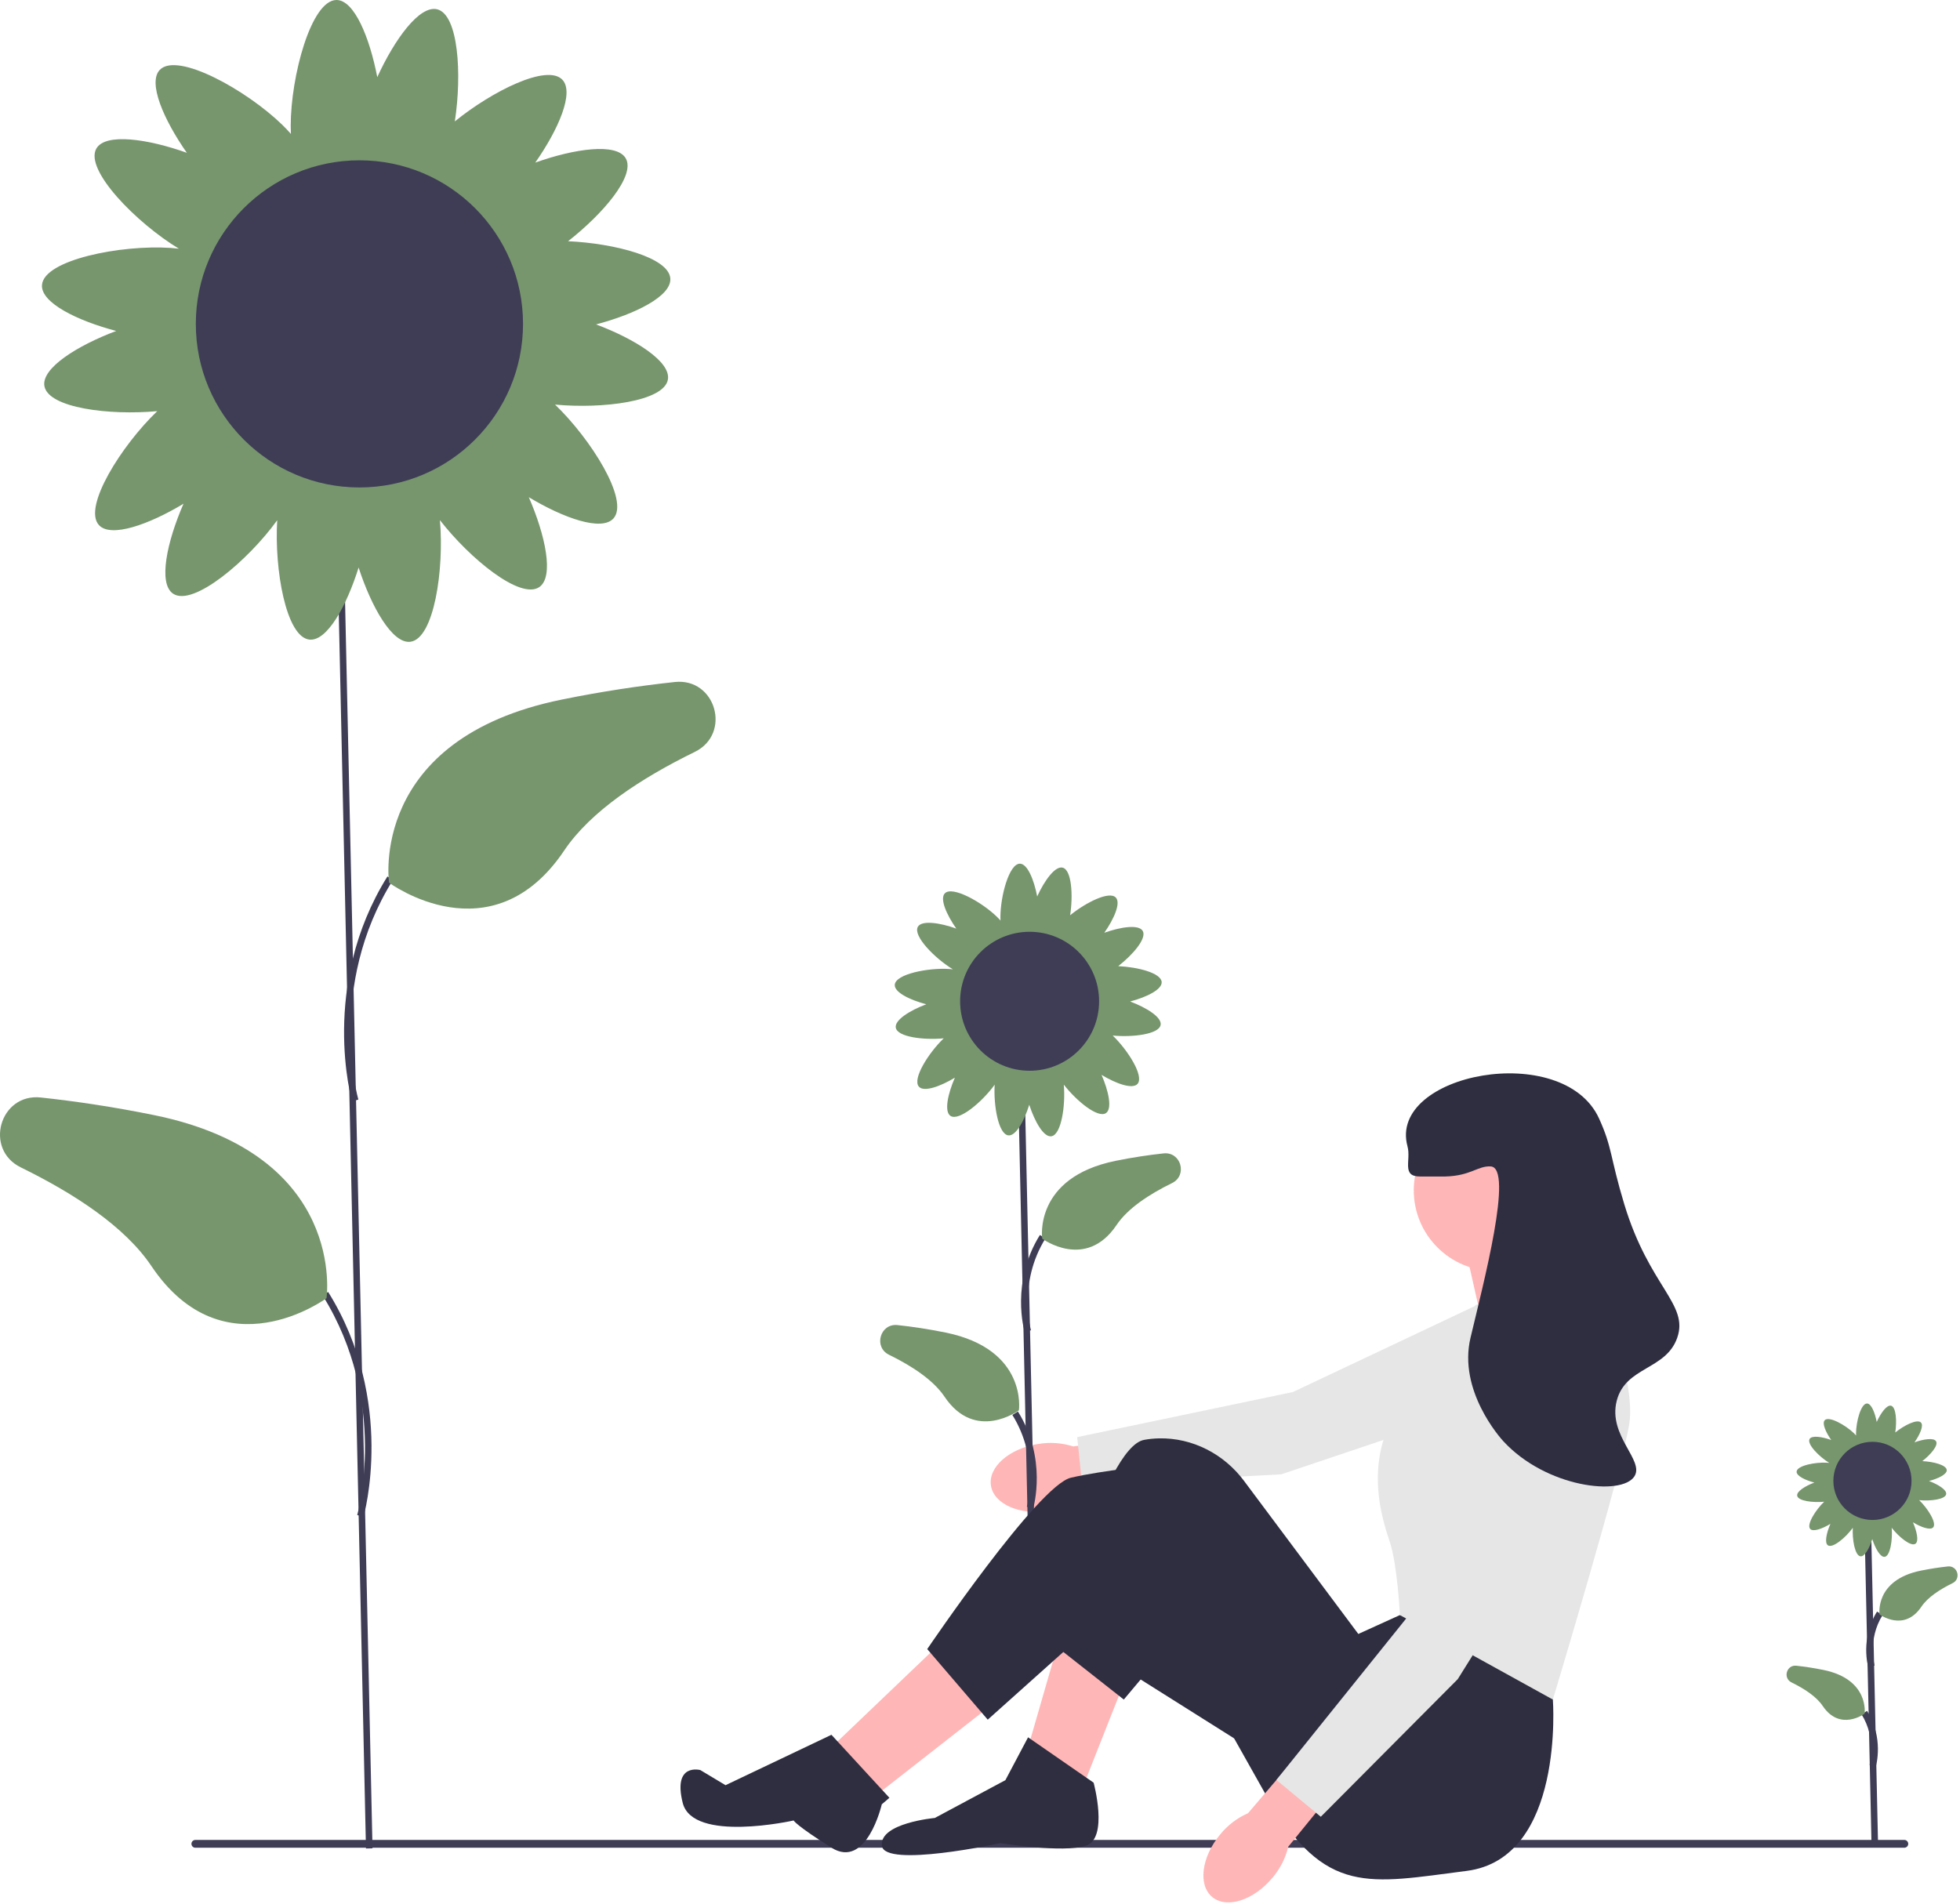 <svg width="599" height="582" viewBox="0 0 599 582" fill="none" xmlns="http://www.w3.org/2000/svg">
<g clip-path="url(#clip0_4_662)">
<path d="M317.376 441.361C308.479 442.725 301.971 448.421 302.84 454.082C303.709 459.744 311.624 463.227 320.524 461.862C324.087 461.365 327.478 460.023 330.416 457.946L368.038 451.693L365.527 436.821L327.99 442.133C324.564 441.032 320.925 440.767 317.376 441.361Z" fill="#FFB6B6"/>
<path d="M479.501 395.005L464.912 425.961L391.575 450.649L330.72 453.896L329.196 439.279L395.149 425.489L462.825 393.508L479.501 395.005Z" fill="#E6E6E6"/>
<path d="M313.111 330.244L311.111 330.288L314.934 504.022L316.934 503.978L313.111 330.244Z" fill="#3F3D56"/>
<path d="M313.154 407.168C312.973 406.552 308.827 391.899 317.805 377.497L319.502 378.556C311.012 392.174 315.032 406.463 315.073 406.606L313.154 407.168Z" fill="#3F3D56"/>
<path d="M318.507 378.609C318.507 378.609 315.777 359.954 340.921 354.834C346.159 353.768 351.084 353.039 355.598 352.553C360.926 351.98 363.005 359.274 358.191 361.63C351.22 365.042 344.662 369.341 341.244 374.431C331.817 388.472 318.507 378.609 318.507 378.609Z" fill="#77966D"/>
<path d="M315.74 461.115L313.821 460.554C313.862 460.41 317.882 446.121 309.392 432.503L311.089 431.444C320.067 445.847 315.921 460.499 315.74 461.115Z" fill="#3F3D56"/>
<path d="M311.388 431.088C311.388 431.088 314.117 412.433 288.973 407.313C283.735 406.247 278.811 405.518 274.297 405.032C268.968 404.459 266.889 411.753 271.703 414.109C278.674 417.521 285.232 421.82 288.65 426.91C298.077 440.951 311.388 431.088 311.388 431.088Z" fill="#77966D"/>
<path d="M345.383 306.121C350.444 304.787 355.177 302.462 355.02 300.162C354.834 297.429 347.807 295.598 341.745 295.32C346.318 291.743 350.519 286.798 349.234 284.562C348.053 282.506 342.558 283.302 337.489 285.113C340.489 280.824 342.598 275.991 340.992 274.337C338.991 272.277 331.89 275.833 327.043 279.763C327.987 273.64 327.51 265.91 324.763 265.211C322.465 264.626 319.209 269.122 316.976 274.02C315.989 268.88 313.992 264 311.686 264C308.402 264 305.739 273.902 305.739 280.354C305.739 280.719 305.749 281.062 305.766 281.39C305.436 281.008 305.058 280.608 304.627 280.19C299.999 275.695 291.04 270.707 288.752 273.063C287.146 274.717 289.255 279.55 292.255 283.839C287.186 282.028 281.691 281.231 280.51 283.287C278.923 286.05 285.707 292.946 291.221 296.29C290.889 296.25 290.541 296.217 290.17 296.191C283.734 295.752 273.673 297.734 273.45 301.011C273.293 303.311 278.025 305.637 283.086 306.971C278.048 308.865 273.34 311.808 273.767 314.14C274.286 316.971 282.196 317.962 288.415 317.382C283.769 321.84 278.731 329.826 280.833 332.166C282.374 333.881 287.339 332.106 291.823 329.405C289.671 334.339 288.502 339.767 290.473 341.085C293.078 342.827 300.221 336.764 303.987 331.546C303.603 337.929 305.13 346.698 308.161 347.044C310.451 347.306 312.99 342.684 314.553 337.689C316.216 342.809 318.941 347.646 321.291 347.325C324.346 346.908 325.677 337.92 325.108 331.532C328.992 336.535 335.53 341.885 337.996 340.236C339.967 338.917 338.799 333.49 336.647 328.555C341.13 331.256 346.096 333.032 347.636 331.317C349.739 328.976 344.701 320.99 340.054 316.532C346.274 317.112 354.184 316.121 354.702 313.291C355.13 310.959 350.422 308.016 345.383 306.121ZM318.132 324.177C316.831 324.354 315.641 324.608 314.737 325.255C313.776 324.301 312.372 324.011 310.811 323.832C309.064 323.633 307.476 323.614 306.265 324.622C305.822 323.39 304.732 322.515 303.463 321.666C302.372 320.936 301.313 320.337 300.207 320.222C300.12 318.87 299.263 317.722 298.213 316.553C297.544 315.808 296.874 315.142 296.131 314.696C297.203 313.391 297.079 311.741 296.748 309.93C296.511 308.639 296.204 307.462 295.516 306.588C296.425 305.584 296.651 304.169 296.758 302.602C296.875 300.89 296.826 299.339 295.839 298.184C298.391 298.508 299.623 296.918 300.768 294.925C301.422 293.787 301.948 292.69 301.988 291.578C303.33 291.4 304.418 290.466 305.512 289.339C306.447 288.377 307.242 287.423 307.541 286.326C308.612 287.227 310.074 287.363 311.686 287.363C313.257 287.363 314.685 287.233 315.748 286.395C316.573 287.14 317.726 287.527 318.998 287.851C320.213 288.16 321.36 288.367 322.402 288.159C322.783 289.028 323.459 289.818 324.232 290.613C325.326 291.74 326.414 292.674 327.756 292.853C327.796 293.964 328.322 295.061 328.976 296.199C329.746 297.54 330.554 298.698 331.777 299.215C331.635 299.994 331.65 300.851 331.711 301.752C331.818 303.319 332.045 304.735 332.954 305.738C332.266 306.612 331.959 307.789 331.722 309.081C331.39 310.891 331.267 312.541 332.339 313.847C331.596 314.292 330.926 314.958 330.257 315.704C329.207 316.872 328.349 318.021 328.263 319.372C327.156 319.488 326.098 320.087 325.007 320.817C323.516 321.814 322.274 322.847 322.036 324.452C320.917 323.909 319.578 323.979 318.132 324.177Z" fill="#77966D"/>
<path d="M314.66 327.292C326.39 327.292 335.899 317.783 335.899 306.053C335.899 294.323 326.39 284.814 314.66 284.814C302.93 284.814 293.421 294.323 293.421 306.053C293.421 317.783 302.93 327.292 314.66 327.292Z" fill="#3F3D56"/>
<path d="M58.509 563.597C58.509 564.257 59.039 564.787 59.699 564.787H581.989C582.649 564.787 583.179 564.257 583.179 563.597C583.179 562.937 582.649 562.407 581.989 562.407H59.699C59.039 562.407 58.509 562.937 58.509 563.597Z" fill="#3F3D56"/>
<path d="M344.239 512.546L331.142 545.675L314.192 534.118L324.208 499.449L344.239 512.546Z" fill="#FFB6B6"/>
<path d="M289.538 500.219L254.869 533.348L268.737 547.986L304.176 520.25L289.538 500.219Z" fill="#FFB6B6"/>
<path d="M485.998 392.359L485.613 389.662L476.753 372.328L447.477 380.032L452.87 403.915L485.998 392.359Z" fill="#FFB6B6"/>
<path d="M473.671 507.923L474.572 519.495C474.572 519.495 478.294 568.017 448.247 571.869C418.2 575.721 405.103 579.573 387.383 549.527L359.648 500.219L343.447 519.495L321.896 502.53C321.896 502.53 337.305 442.437 349.632 440.126C351.173 439.837 352.714 439.692 354.23 439.661C364.436 439.448 374.055 444.44 380.161 452.619L415.119 499.449L427.831 493.67L473.671 507.923Z" fill="#2F2E41"/>
<path d="M307.258 544.134L314.192 531.036L334.223 544.904C334.223 544.904 338.846 561.854 331.912 564.165C324.978 566.476 305.717 563.394 305.717 563.394C305.717 563.394 270.278 571.099 269.507 564.165C268.737 557.231 285.686 555.69 285.686 555.69L307.258 544.134Z" fill="#2F2E41"/>
<path d="M382.76 534.888L329.216 501.15L301.865 525.643L283.375 504.071C283.375 504.071 317.274 453.993 327.29 451.682C337.305 449.371 353.484 447.83 353.484 447.83L402.792 493.285L382.76 534.888Z" fill="#2F2E41"/>
<path d="M254.099 530.266L271.819 549.527L269.482 551.526C269.482 551.526 264.885 571.548 254.099 564.775C243.313 558.001 242.542 556.461 242.542 556.461C242.542 556.461 211.725 563.394 208.643 551.068C205.561 538.741 214.036 541.052 214.036 541.052L221.731 545.674L254.099 530.266Z" fill="#2F2E41"/>
<path d="M456.722 388.507C470.338 388.507 481.375 377.469 481.375 363.853C481.375 350.237 470.338 339.199 456.722 339.199C443.106 339.199 432.068 350.237 432.068 363.853C432.068 377.469 443.106 388.507 456.722 388.507Z" fill="#FFB6B6"/>
<path d="M450.944 398.908L486.383 388.122C486.383 388.122 500.251 420.48 497.94 435.118C495.629 449.756 474.572 519.495 474.572 519.495L427.831 493.671C427.831 493.671 427.06 478.262 424.749 471.328C422.438 464.394 415.119 443.207 431.298 425.487C447.477 407.768 450.944 398.908 450.944 398.908Z" fill="#E6E6E6"/>
<path d="M104.844 155.978L102.845 156.022L111.845 565.022L113.844 564.978L104.844 155.978Z" fill="#3F3D56"/>
<path d="M107.599 336.66C107.496 336.311 97.581 301.302 118.398 267.909L120.095 268.967C99.747 301.608 109.417 335.756 109.518 336.098L107.599 336.66Z" fill="#3F3D56"/>
<path d="M118.901 269.809C118.901 269.809 112.475 225.892 171.668 213.839C183.999 211.328 195.592 209.612 206.22 208.468C218.764 207.119 223.657 224.29 212.325 229.837C195.913 237.869 180.475 247.989 172.429 259.974C150.237 293.027 118.901 269.809 118.901 269.809Z" fill="#77966D"/>
<path d="M111.09 463.66L109.171 463.098C109.271 462.757 118.922 428.577 98.593 395.967L100.291 394.908C121.107 428.302 111.192 463.311 111.09 463.66Z" fill="#3F3D56"/>
<path d="M99.788 396.809C99.788 396.809 106.213 352.892 47.021 340.839C34.689 338.328 23.096 336.612 12.469 335.468C-0.075 334.119 -4.968 351.29 6.364 356.837C22.775 364.869 38.213 374.989 46.26 386.974C68.452 420.027 99.788 396.809 99.788 396.809Z" fill="#77966D"/>
<path d="M182.173 99.161C194.087 96.02 205.229 90.546 204.859 85.131C204.42 78.698 187.879 74.388 173.609 73.732C184.372 65.311 194.262 53.67 191.238 48.406C188.457 43.566 175.522 45.44 163.588 49.703C170.651 39.606 175.616 28.229 171.835 24.335C167.124 19.485 150.407 27.856 138.998 37.11C141.219 22.694 140.096 4.497 133.63 2.85C128.22 1.473 120.554 12.058 115.298 23.589C112.975 11.489 108.272 0 102.844 0C95.112 0 88.844 23.312 88.844 38.5C88.844 39.358 88.867 40.167 88.906 40.939C88.13 40.039 87.241 39.099 86.226 38.114C75.331 27.533 54.241 15.788 48.854 21.335C45.072 25.229 50.038 36.606 57.1 46.703C45.166 42.44 32.231 40.566 29.451 45.406C25.715 51.909 41.684 68.144 54.665 76.017C53.885 75.923 53.065 75.843 52.193 75.784C37.04 74.75 13.355 79.417 12.829 87.131C12.46 92.546 23.601 98.02 35.516 101.161C23.654 105.62 12.571 112.548 13.577 118.039C14.798 124.703 33.419 127.035 48.061 125.67C37.122 136.164 25.262 154.965 30.212 160.474C33.839 164.512 45.528 160.333 56.082 153.974C51.017 165.59 48.266 178.368 52.905 181.471C59.037 185.573 75.853 171.298 84.718 159.015C83.815 174.042 87.411 194.686 94.545 195.5C99.938 196.116 105.913 185.235 109.594 173.476C113.508 185.529 119.924 196.916 125.455 196.161C132.647 195.18 135.782 174.019 134.441 158.982C143.586 170.759 158.977 183.355 164.783 179.471C169.423 176.368 166.672 163.59 161.606 151.974C172.161 158.333 183.85 162.512 187.477 158.474C192.427 152.965 180.566 134.164 169.628 123.67C184.269 125.035 202.891 122.703 204.111 116.039C205.117 110.548 194.035 103.62 182.173 99.161ZM118.019 141.666C114.956 142.084 112.156 142.681 110.026 144.205C107.764 141.959 104.459 141.275 100.785 140.856C96.671 140.386 92.933 140.34 90.082 142.714C89.039 139.815 86.474 137.755 83.486 135.756C80.916 134.038 78.425 132.627 75.82 132.355C75.617 129.174 73.597 126.47 71.126 123.719C69.55 121.965 67.974 120.396 66.225 119.347C68.749 116.274 68.457 112.39 67.677 108.128C67.12 105.087 66.396 102.317 64.776 100.259C66.917 97.896 67.45 94.564 67.701 90.875C67.976 86.846 67.862 83.194 65.537 80.474C71.546 81.238 74.446 77.495 77.141 72.803C78.681 70.123 79.919 67.541 80.013 64.924C83.173 64.504 85.733 62.306 88.309 59.653C90.51 57.387 92.382 55.143 93.085 52.56C95.607 54.679 99.048 55 102.844 55C106.542 55 109.903 54.695 112.406 52.721C114.349 54.476 117.063 55.387 120.059 56.15C122.918 56.878 125.617 57.365 128.071 56.875C128.967 58.921 130.56 60.78 132.379 62.653C134.955 65.306 137.515 67.504 140.675 67.924C140.77 70.541 142.007 73.123 143.547 75.803C145.36 78.958 147.263 81.686 150.142 82.903C149.806 84.736 149.842 86.753 149.987 88.875C150.239 92.564 150.771 95.896 152.912 98.259C151.293 100.317 150.569 103.087 150.012 106.128C149.231 110.39 148.94 114.274 151.464 117.348C149.714 118.396 148.138 119.965 146.562 121.719C144.091 124.47 142.072 127.174 141.868 130.355C139.264 130.627 136.772 132.038 134.203 133.756C130.694 136.104 127.771 138.537 127.209 142.314C124.576 141.037 121.424 141.202 118.019 141.666Z" fill="#77966D"/>
<path d="M109.844 149C137.458 149 159.844 126.614 159.844 99C159.844 71.386 137.458 49 109.844 49C82.23 49 59.844 71.386 59.844 99C59.844 126.614 82.23 149 109.844 149Z" fill="#3F3D56"/>
<path d="M571.812 466.252L569.812 466.296L571.963 564.022L573.963 563.978L571.812 466.252Z" fill="#3F3D56"/>
<path d="M570.979 509.655C570.875 509.301 568.491 500.876 573.644 492.61L575.341 493.669C570.676 501.151 572.876 509.016 572.899 509.094L570.979 509.655Z" fill="#3F3D56"/>
<path d="M574.41 493.468C574.41 493.468 572.875 482.974 587.018 480.094C589.964 479.494 592.734 479.084 595.274 478.811C598.271 478.488 599.44 482.591 596.733 483.917C592.811 485.836 589.122 488.254 587.2 491.118C581.897 499.015 574.41 493.468 574.41 493.468Z" fill="#77966D"/>
<path d="M573.274 540L571.354 539.438C571.377 539.36 573.577 531.497 568.912 524.015L570.609 522.956C575.762 531.222 573.378 539.646 573.274 540Z" fill="#3F3D56"/>
<path d="M569.843 523.813C569.843 523.813 571.378 513.319 557.235 510.439C554.289 509.839 551.519 509.429 548.979 509.156C545.982 508.834 544.813 512.937 547.52 514.262C551.442 516.181 555.131 518.599 557.053 521.463C562.356 529.36 569.843 523.813 569.843 523.813Z" fill="#77966D"/>
<path d="M589.528 452.693C592.375 451.943 595.037 450.635 594.949 449.341C594.844 447.804 590.891 446.774 587.482 446.617C590.054 444.605 592.417 441.824 591.694 440.566C591.03 439.409 587.939 439.857 585.088 440.876C586.775 438.463 587.961 435.745 587.058 434.815C585.932 433.656 581.938 435.656 579.212 437.867C579.742 434.422 579.474 430.074 577.929 429.681C576.637 429.352 574.805 431.881 573.549 434.636C572.994 431.745 571.87 429 570.573 429C568.726 429 567.228 434.57 567.228 438.199C567.228 438.404 567.234 438.597 567.243 438.782C567.058 438.567 566.845 438.342 566.603 438.107C563.999 435.579 558.96 432.772 557.673 434.098C556.77 435.028 557.956 437.747 559.643 440.159C556.792 439.141 553.701 438.693 553.037 439.849C552.144 441.403 555.96 445.282 559.062 447.163C558.875 447.141 558.679 447.122 558.471 447.108C554.85 446.861 549.191 447.976 549.065 449.819C548.977 451.113 551.639 452.421 554.486 453.171C551.652 454.237 549.004 455.892 549.244 457.204C549.536 458.796 553.985 459.354 557.484 459.027C554.87 461.535 552.036 466.027 553.219 467.343C554.085 468.308 556.878 467.31 559.4 465.79C558.19 468.566 557.533 471.619 558.641 472.36C560.106 473.34 564.124 469.93 566.242 466.995C566.027 470.585 566.886 475.518 568.59 475.712C569.879 475.86 571.307 473.26 572.186 470.45C573.121 473.33 574.654 476.051 575.976 475.87C577.694 475.636 578.443 470.58 578.123 466.987C580.308 469.801 583.986 472.811 585.373 471.882C586.481 471.141 585.824 468.088 584.614 465.312C587.136 466.832 589.929 467.83 590.795 466.866C591.978 465.549 589.144 461.057 586.531 458.549C590.029 458.876 594.478 458.318 594.77 456.726C595.01 455.414 592.362 453.759 589.528 452.693ZM574.199 462.849C573.467 462.949 572.798 463.092 572.289 463.456C571.749 462.919 570.959 462.756 570.081 462.656C569.098 462.544 568.205 462.533 567.524 463.1C567.275 462.407 566.662 461.915 565.948 461.437C565.334 461.027 564.739 460.69 564.116 460.625C564.068 459.864 563.585 459.218 562.995 458.561C562.618 458.142 562.242 457.767 561.824 457.517C562.427 456.782 562.357 455.854 562.171 454.836C562.037 454.109 561.864 453.447 561.478 452.956C561.989 452.391 562.116 451.595 562.176 450.713C562.242 449.751 562.215 448.878 561.659 448.228C563.095 448.411 563.788 447.516 564.432 446.395C564.8 445.755 565.096 445.138 565.118 444.513C565.873 444.412 566.485 443.887 567.101 443.253C567.626 442.712 568.074 442.176 568.242 441.559C568.844 442.065 569.666 442.142 570.573 442.142C571.457 442.142 572.26 442.069 572.858 441.597C573.322 442.016 573.971 442.234 574.687 442.416C575.37 442.59 576.015 442.707 576.601 442.59C576.815 443.078 577.196 443.523 577.63 443.97C578.246 444.604 578.858 445.129 579.613 445.23C579.635 445.855 579.931 446.472 580.299 447.112C580.732 447.866 581.187 448.518 581.875 448.809C581.794 449.246 581.803 449.728 581.838 450.236C581.898 451.117 582.025 451.913 582.536 452.478C582.15 452.969 581.977 453.631 581.844 454.358C581.657 455.376 581.587 456.304 582.19 457.039C581.772 457.289 581.396 457.664 581.019 458.083C580.429 458.741 579.946 459.387 579.898 460.147C579.275 460.212 578.68 460.549 578.066 460.959C577.228 461.52 576.529 462.102 576.395 463.004C575.766 462.699 575.013 462.738 574.199 462.849Z" fill="#77966D"/>
<path d="M572.246 464.602C578.844 464.602 584.193 459.253 584.193 452.655C584.193 446.057 578.844 440.708 572.246 440.708C565.648 440.708 560.299 446.057 560.299 452.655C560.299 459.253 565.648 464.602 572.246 464.602Z" fill="#3F3D56"/>
<path d="M372.943 560.684C367.175 567.593 366.066 576.17 370.464 579.84C374.862 583.51 383.101 580.883 388.87 573.97C391.212 571.24 392.866 567.989 393.695 564.489L417.763 534.903L406.039 525.415L381.411 554.238C378.114 555.68 375.21 557.89 372.943 560.684Z" fill="#FFB6B6"/>
<path d="M478.128 414.451L486.504 447.631L445.506 513.259L403.653 555.323L390.087 544.068L432.297 491.549L464.292 423.879L478.128 414.451Z" fill="#E6E6E6"/>
<path d="M433.994 359.616C440.317 359.6 440.676 359.643 441.698 359.616C449.541 359.409 451.591 356.324 455.566 356.534C462.661 356.909 453.297 392.479 449.403 408.923C445.583 425.051 458.491 439.502 459.418 440.511C472.52 454.759 495.532 457.365 499.481 451.297C502.677 446.386 491.35 438.918 494.088 428.184C496.764 417.691 509.123 418.808 512.578 408.923C516.196 398.571 504.038 393.35 496.399 368.09C492.012 353.584 492.788 350.881 488.695 341.896C477.753 317.879 424.121 328.105 430.142 350.37C431.307 354.677 428.207 359.629 433.994 359.616Z" fill="#2F2E41"/>
</g>
<defs>
<clipPath id="clip0_4_662">
<rect width="598.253" height="581.498" fill="white"/>
</clipPath>
</defs>
</svg>
